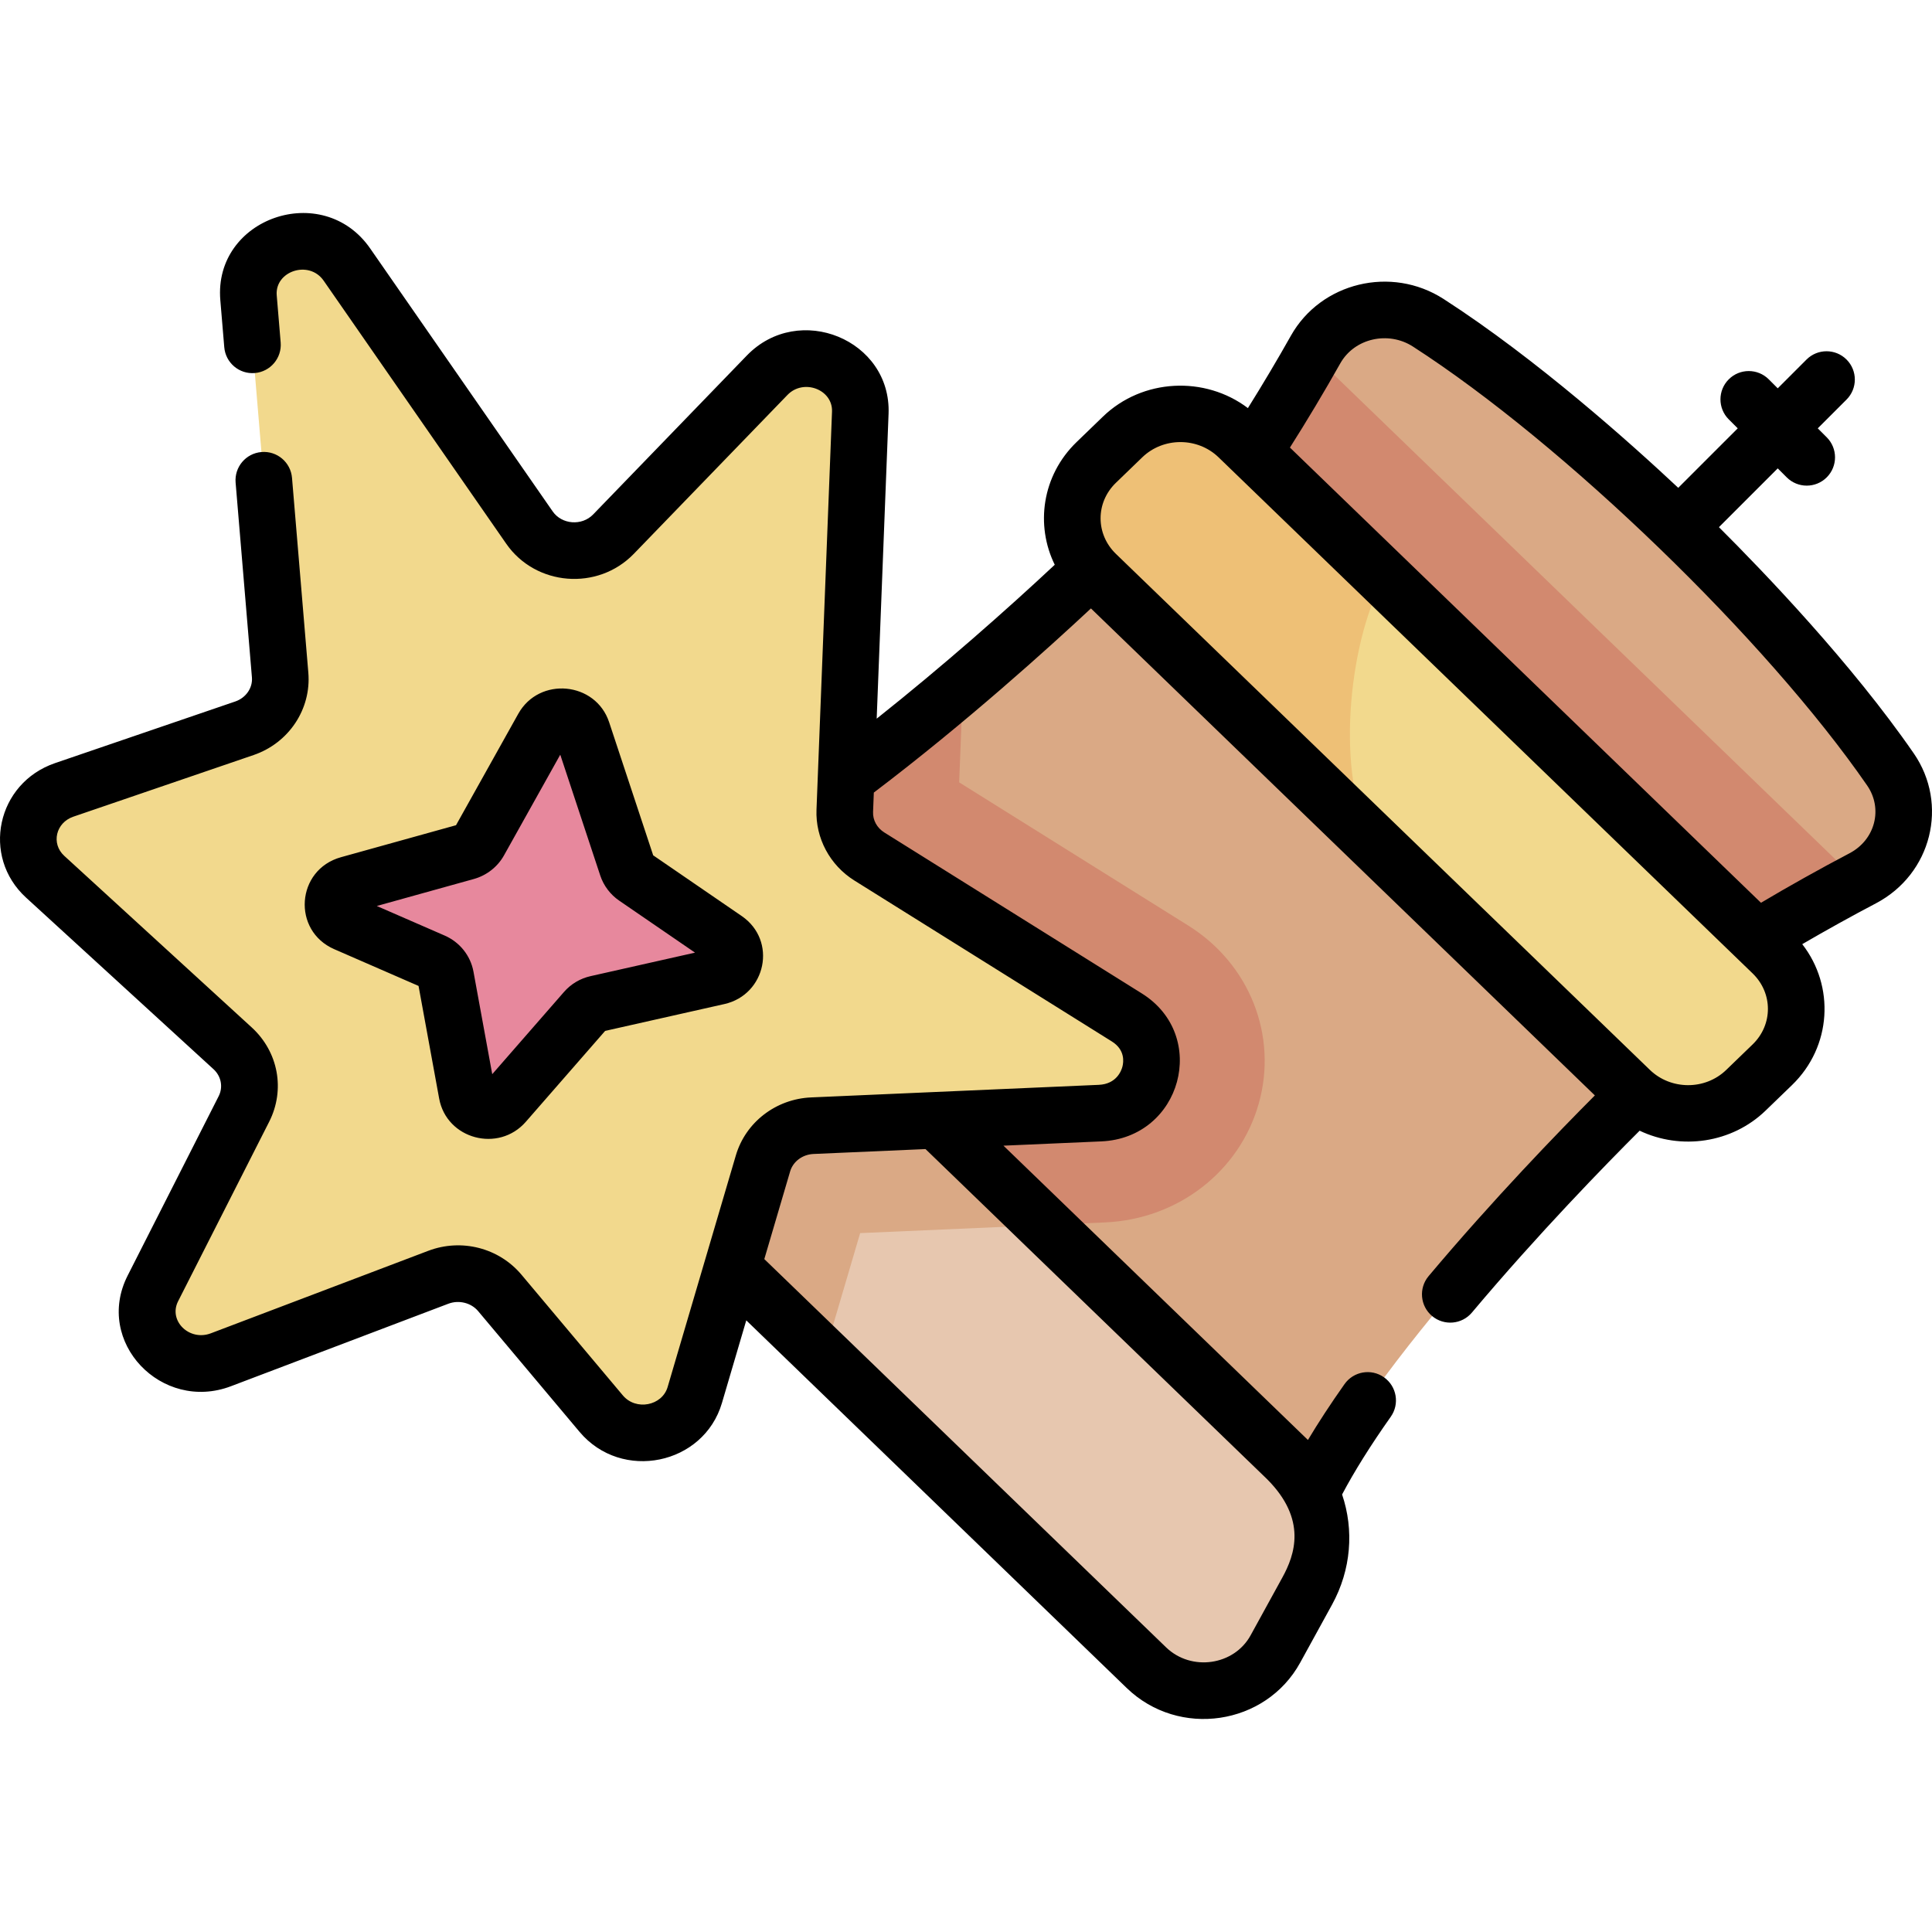 <svg id="Capa_1" enable-background="new 0 0 511.996 511.996" height="512" viewBox="0 0 511.996 511.996" width="512" xmlns="http://www.w3.org/2000/svg"><g><path d="m176.607 235.429c37.839-15.678 95.947-68.491 114.523-86.442l144.194 139.346c-18.576 17.951-73.226 74.106-89.449 110.672z" fill="#daa985"/><path d="m314.913 245.291-60.725-37.96 1.012-25.956c-24.642 20.921-55.418 44.451-78.593 54.053l92.666 89.55 23.597-1.031c19.309-.845 35.676-13.525 40.729-31.555 5.051-18.027-2.458-36.956-18.686-47.101z" fill="#d2896f"/><path d="m340.981 386.578-151.514-146.42c-9.588-9.266-24.312-11.398-36.289-5.255l-15.885 8.147c-12.766 6.547-15.342 23.16-5.123 33.035l171.634 165.863c10.219 9.876 27.41 7.386 34.185-4.95l8.43-15.351c6.357-11.574 4.151-25.803-5.438-35.069z" fill="#e7c7af"/><path d="m465.616 248.651-133.424-128.937c4.926-7.441 11.246-17.823 16.443-27.07 5.85-10.409 19.664-13.682 29.861-7.11 26.075 16.806 53.316 41.593 66.382 54.219s38.715 38.952 56.105 64.15c6.801 9.854 3.414 23.204-7.357 28.857-9.567 5.023-20.31 11.131-28.01 15.891z" fill="#daa985"/><path d="m332.192 119.714 133.424 128.938c7.35-4.545 17.472-10.314 26.7-15.198l-144.397-139.542c-5.053 8.917-11.024 18.699-15.727 25.802z" fill="#d2896f"/><path d="m290.513 152.173 141.515 136.756c8.464 8.18 22.188 8.18 30.652 0l6.981-6.747c8.464-8.18 8.464-21.442 0-29.622l-141.514-136.756c-8.464-8.18-22.188-8.18-30.652 0l-6.981 6.747c-8.465 8.18-8.465 21.442-.001 29.622z" fill="#f2d98d"/><path d="m366.832 153.189-38.685-37.384c-8.464-8.18-22.188-8.18-30.652 0l-6.981 6.747c-8.464 8.18-8.464 21.442 0 29.622l72.507 70.07c-9.684-19.897-4.645-54.648 3.811-69.055z" fill="#eec076"/><path d="m189.467 240.158c-9.588-9.266-24.312-11.398-36.289-5.255l-15.885 8.147c-12.766 6.547-15.342 23.16-5.122 33.035l86.183 83.285 9.597-32.585 48.944-2.139z" fill="#daa985"/><path d="m202.198 308.318-18.08 61.385c-3.162 10.735-17.523 13.581-24.802 4.915l-26.867-31.986c-3.917-4.664-10.508-6.34-16.293-4.145l-57.619 21.863c-12.12 4.599-23.759-7.607-18.027-18.905l24.129-47.558c2.749-5.417 1.533-11.933-3-16.082l-49.676-45.468c-7.741-7.085-4.999-19.573 5.052-23.01l47.756-16.331c6.1-2.086 9.984-7.878 9.462-14.111l-8.372-99.985c-1.186-14.16 17.883-20.592 26.072-8.793l48.379 69.703c5.117 7.372 16.003 8.219 22.275 1.734l40.716-42.102c9.02-9.327 25.181-2.822 24.683 9.934l-4.114 105.504c-.189 4.859 2.284 9.456 6.509 12.097l68.237 42.656c11.661 7.289 6.768 24.746-7.105 25.353l-76.237 3.332c-6.131.268-11.398 4.296-13.078 10z" fill="#f2d98d"/><path d="m143.895 192.82-16.889 30.224c-.726 1.298-1.961 2.26-3.429 2.668l-31.216 8.682c-5.083 1.414-5.586 8.182-.764 10.284l23.244 10.129c1.712.746 2.933 2.262 3.26 4.05l5.657 30.913c.839 4.586 6.834 6.144 9.94 2.584l21.415-24.544c.79-.905 1.862-1.54 3.056-1.809l32.149-7.235c4.771-1.074 5.995-7.088 2-9.827l-23.996-16.456c-1.004-.688-1.749-1.673-2.124-2.805l-11.889-35.921c-1.527-4.612-8.033-5.197-10.414-.937z" fill="#e7889d"/><path d="m88.601 251.553 22.318 9.726 5.461 29.841c1.971 10.772 15.736 14.452 22.969 6.164l21.02-24.09 31.595-7.11c11.044-2.485 14.074-16.829 4.595-23.329l-23.459-16.089-11.672-35.267c-3.567-10.776-18.521-12.185-24.08-2.238l-16.498 29.525-30.498 8.482c-11.878 3.303-13.046 19.462-1.751 24.385zm36.986-18.616c3.372-.938 6.275-3.211 7.966-6.235l14.921-26.702 10.602 32.034c.885 2.672 2.662 5.028 5.002 6.633l20.108 13.79-27.665 6.225c-2.769.623-5.211 2.074-7.061 4.195l-19.013 21.791-4.971-27.163c-.777-4.248-3.634-7.828-7.641-9.575l-17.983-7.836zm381.571-33.294c-16.407-23.771-39.64-47.994-51.624-59.938l15.583-15.583 2.378 2.378c2.93 2.929 7.678 2.929 10.607 0s2.929-7.678 0-10.607l-2.378-2.378 7.626-7.626c2.929-2.929 2.929-7.678 0-10.606-2.93-2.929-7.678-2.929-10.608 0l-7.625 7.625-2.378-2.378c-2.93-2.929-7.678-2.929-10.607 0s-2.929 7.678 0 10.606l2.379 2.378-15.762 15.762c-12.289-11.526-37.476-34.12-62.188-50.047-13.858-8.931-32.528-4.379-40.463 9.739-3.511 6.248-7.58 13.089-11.393 19.181-11.387-8.614-27.942-7.867-38.422 2.261l-6.982 6.746c-9.217 8.907-10.919 22.085-5.782 32.51-12.634 11.83-29.783 26.966-47.189 40.785l3.149-80.784c.765-19.607-23.753-29.724-37.569-15.441l-40.715 42.102c-2.999 3.101-8.308 2.681-10.723-.796l-48.377-69.701c-12.575-18.118-41.53-8.062-39.708 13.695l1.046 12.484c.346 4.127 3.965 7.202 8.1 6.848 4.127-.345 7.193-3.972 6.848-8.1l-1.045-12.484c-.538-6.432 8.562-9.474 12.438-3.891l48.378 69.703c7.8 11.239 24.255 12.571 33.827 2.671l40.715-42.102c4.251-4.397 12.027-1.433 11.798 4.429-.593 15.208-3.602 92.4-4.113 105.504-.293 7.515 3.549 14.699 10.027 18.749l68.238 42.655c3.54 2.213 3.14 5.423 2.803 6.7-.282 1.074-1.57 4.596-6.26 4.801l-76.237 3.332c-9.342.408-17.357 6.586-19.945 15.373-27.849 94.554-9.107 30.918-18.08 61.385-1.459 4.955-8.393 6.343-11.865 2.211l-26.866-31.985c-5.983-7.122-15.907-9.668-24.697-6.333l-57.619 21.863c-5.709 2.166-11.307-3.317-8.678-8.499l24.129-47.558c4.305-8.486 2.447-18.536-4.624-25.008l-49.676-45.467c-3.535-3.236-2.25-8.786 2.415-10.382l47.756-16.331c9.351-3.198 15.318-12.176 14.509-21.834l-4.322-51.618c-.345-4.127-3.962-7.199-8.1-6.848-4.127.345-7.193 3.972-6.848 8.1l4.322 51.618c.234 2.793-1.582 5.42-4.416 6.389l-47.756 16.331c-15.475 5.293-19.606 24.732-7.689 35.64l49.676 45.468c2.045 1.871 2.597 4.747 1.375 7.155l-24.129 47.559c-8.914 17.571 9.018 36.274 27.376 29.311l57.619-21.863c2.79-1.059 6.033-.254 7.89 1.956l26.866 31.985c11.171 13.299 32.915 8.759 37.74-7.62l6.455-21.916 100.825 97.435c13.812 13.349 36.825 9.92 45.971-6.733l8.431-15.351c5.094-9.278 5.863-19.779 2.671-29.208 3.225-6.112 7.548-13.021 12.901-20.601 2.389-3.384 1.583-8.064-1.801-10.453-3.384-2.39-8.063-1.582-10.453 1.8-3.681 5.213-6.911 10.155-9.701 14.809-.879-.875-63.092-60.985-80.69-77.993l25.92-1.133c21.298-.931 28.605-28.045 10.754-39.206l-68.238-42.655c-1.957-1.224-3.075-3.259-2.99-5.446l.2-5.13c24.302-18.415 46.452-38.451 57.539-48.801l133.545 129.055c-9.507 9.529-26.957 27.539-44.062 47.889-2.665 3.17-2.256 7.902.915 10.567 3.171 2.664 7.902 2.256 10.567-.915 17.547-20.875 35.476-39.249 44.444-48.192 10.964 5.212 24.437 3.316 33.377-5.323l6.982-6.746c10.597-10.24 11.374-26.274 2.733-37.364 6.219-3.626 13.159-7.478 19.507-10.81 14.812-7.776 19.35-26.271 10.043-39.759zm-171.389 192.328c10.708 10.708 7.352 20.102 4.076 26.066l-8.431 15.351c-4.377 7.97-15.695 9.644-22.398 3.167l-106.466-102.886 6.842-23.232c.777-2.639 3.274-4.498 6.212-4.626l29.666-1.297zm128.681-115.182-6.981 6.746c-5.643 5.454-14.723 5.32-20.228 0l-141.516-136.755s0 0 0-.001c-5.392-5.211-5.44-13.578 0-18.835l6.982-6.747c5.577-5.39 14.65-5.39 20.228 0 36.135 34.92 141.311 136.559 141.515 136.756 5.414 5.234 5.418 13.6 0 18.836zm25.692-50.669c-7.7 4.042-16.259 8.834-23.469 13.123l-124.831-120.634c4.376-6.887 9.227-14.987 13.332-22.29 3.784-6.732 12.783-8.657 19.26-4.48 40.066 25.821 93.748 77.739 120.379 116.325 4.235 6.138 2.145 14.379-4.671 17.956z"/></g></svg>